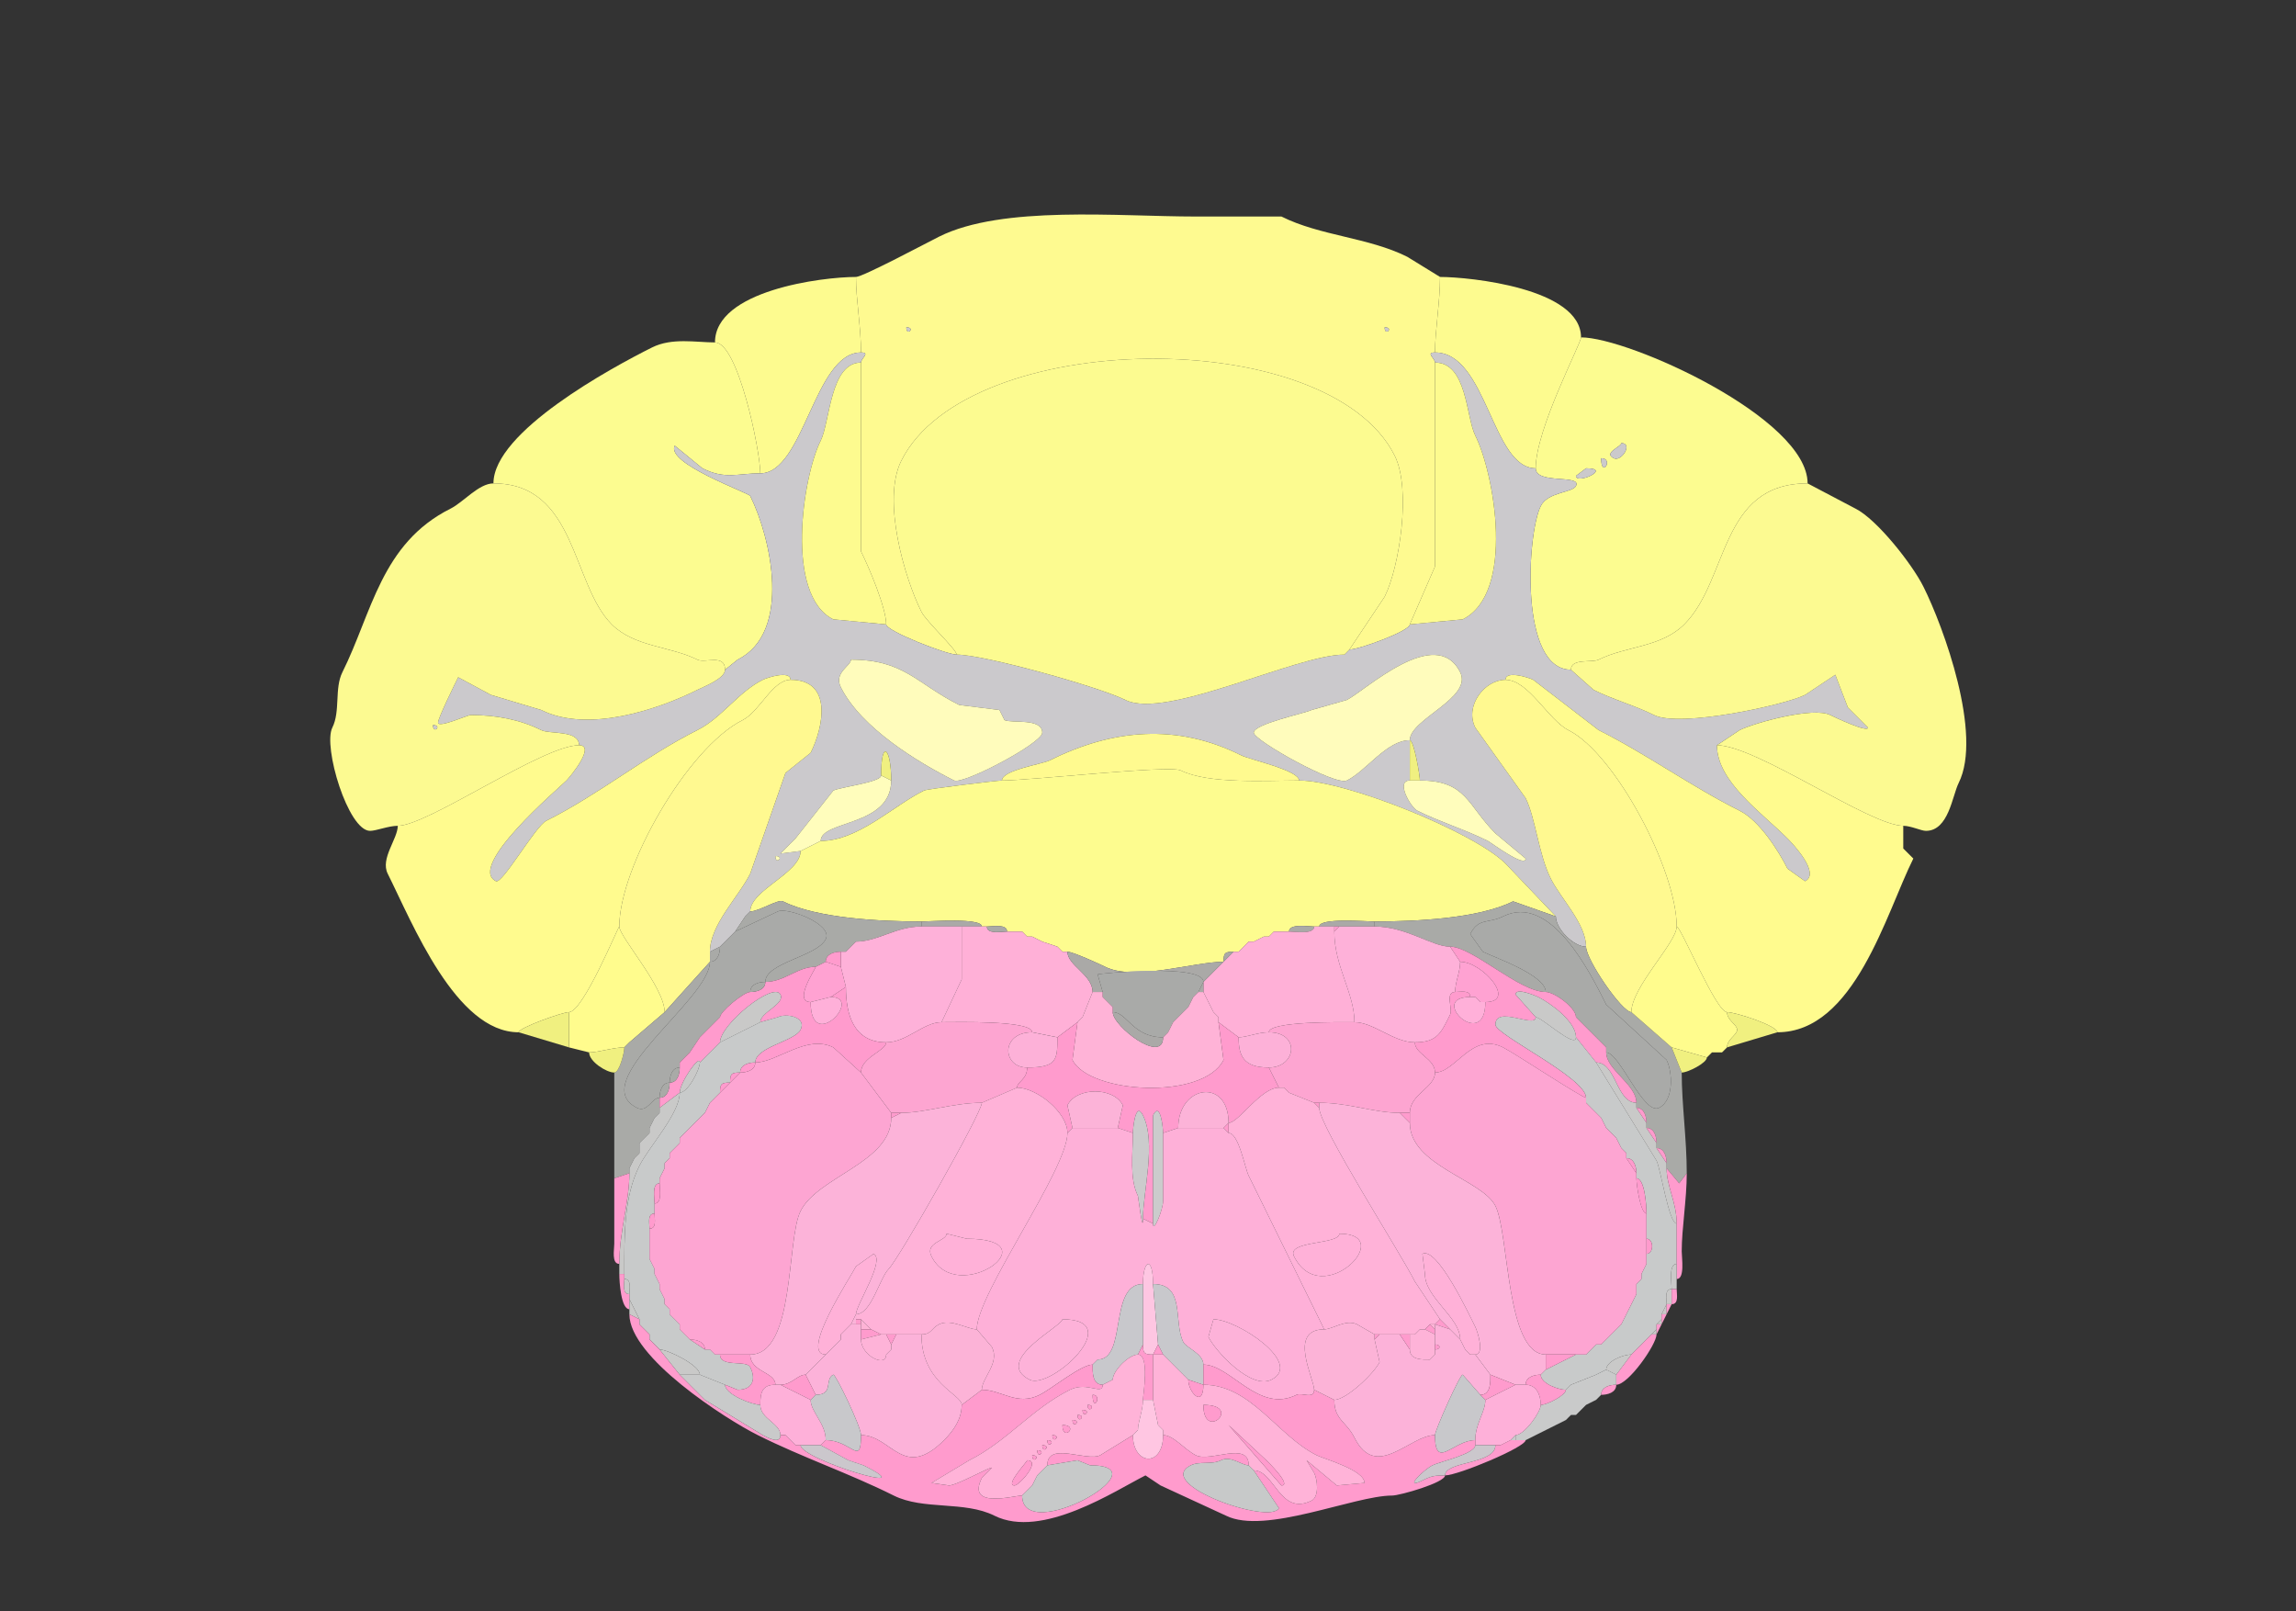 <svg xmlns="http://www.w3.org/2000/svg" viewBox="0 0 456 320"><rect x="0" y="0" width="456" height="320" fill="#333333" stroke="none"/><path fill="#FEFA90" id="DEC" fill-rule="evenodd" d="M275 65c0 1.93 1.93 0 0 0m-95 0c0 1.93 1.93 0 0 0m88 64 7-10.5c2.956-5.912 5.317-21.365 2-28-13.127-26.254-84.782-25.437-98 1-3.9 7.8.648 23.296 4 30 .957 1.913 7 7.51 7 8.5-1.98 0-14-4.68-14-6 0-3.292-3.44-11.38-5-14.5V72c0-.839 1.93-2 0-2 0-5.039-1-10.575-1-15 1.349 0 14.313-6.906 16.5-8 12.548-6.274 35.607-4 51-4h17c7.726 3.863 17.245 4.123 25 8l6.5 4c0 4.933-1 10.73-1 15-1.93 0 0 1.161 0 2v40.5l-5 11.5c0 1.323-10.113 5-12 5Z"/><path fill="#FDFB8F" id="SIM" d="M171 70c-9.276 0-11.331 24-20 24 0-4.466-4.427-26-9-26 0-10.33 21.278-13 28-13 0 4.425 1 9.961 1 15ZM285 70c10.309 0 11.279 23 20 23 0-7.813 9-24.74 9-26 0-9.757-22.117-12-28-12 0 4.933-1 10.73-1 15Z"/><path fill="#CBC9CC" id="arb" d="M180 65c0 1.93 1.93 0 0 0ZM275 65c0 1.93 1.93 0 0 0Z"/><path fill="#FCFC90" id="ANcr1" d="M98 96c16.496 0 15.514 20.014 23.5 28 4.487 4.487 11.662 4.331 17 7 1.538.769 5.5-1.226 5.5 2l2.5-2c10.863-5.431 6.597-24.306 2.5-32.5-.334-.668-16.79-6.42-15-10l5.5 4.5c4.578 2.289 6.958 1 11.5 1 0-4.466-4.427-26-9-26-3.775 0-8.53-.985-12.5 1C121.513 72.993 98 85.727 98 96Z"/><path fill="#FCFC90" id="ANcr1" fill-rule="evenodd" d="m315 93-2 1.5c0 1.806 7.296-1.5 2-1.5m3-2c0 4.136 2.609 0 0 0m4-3c0 .749-3.66 1.92-1.5 3 1.546.773 3.887-3 1.5-3m37 8c-17.535 0-15.612 19.112-24.5 28-4.581 4.581-11.58 4.29-17 7-1.319.659-5.5-.334-5.5 2-10.294 0-8.725-27.05-6-32.5 1.425-2.85 6.304-2.607 7-4 1.18-2.36-8-.23-8-3.5 0-7.813 9-24.74 9-26 9.512 0 45 16.036 45 29Z"/><path fill="#CBC9CC" id="arb" fill-rule="evenodd" d="M154 170c0 1.93 1.93 0 0 0m15-39c0 1.284-3.47 2.561-2 5.5 4.041 8.081 15.436 14.968 22.5 18.5 1.746.873 17.5-7.411 17.5-9.5 0-2.972-6.119-1.81-7.5-2.5l-1-2-8-1c-8.535-4.268-10.905-9-21.5-9m-26 57-2 1c0-5.354 5.692-10.885 8-15.5l7-20 5-4c2.572-5.143 4.425-14.5-4-14.5 0-1.9-4.565-.468-5.5 0-4.888 2.444-8.164 7.582-13 10-10.361 5.181-19.542 12.771-30 18-2.191 1.096-8.73 12.635-10 12-5.84-2.92 12.315-18.315 14-20 .76-.76 5.893-7 2.5-7 0-3.083-5.808-2.154-7.5-3-4.198-2.099-8.938-3-14-3-.669 0-6.5 2.669-6.5 1.5 0-.903 3.394-7.788 4-9l6.5 3.5 10 3c9.329 4.664 23.375-.187 31-4 1.212-.606 5.5-2.24 5.5-4l2.5-2c10.863-5.431 6.597-24.306 2.5-32.5-.334-.668-16.79-6.42-15-10l5.5 4.5c4.578 2.289 6.958 1 11.5 1 8.669 0 10.724-24 20-24 1.93 0 0 1.161 0 2-6.137 0-6.146 11.791-8 15.5-3.583 7.167-7.158 30.671 2.5 35.5l10.5 1c0 1.32 12.02 6 14 6 5.466 0 28.414 6.457 33.5 9 8.058 4.029 33.939-9 43.5-9l1-1c1.887 0 12-3.677 12-5l10.5-1c10.476-5.238 6.294-28.912 2.5-36.5-1.851-3.703-1.627-14.5-8-14.5 0-.839-1.93-2 0-2 10.309 0 11.279 23 20 23 0 3.27 9.18 1.14 8 3.5-.696 1.393-5.575 1.15-7 4-2.725 5.45-4.294 32.5 6 32.5l4.5 4c3.93 1.965 8.162 3.081 12 5 5.133 2.566 25.99-1.995 30-4l6-4 2.5 6.5 4 4c0 1.08-6.722-2.111-7.5-2.5-3.412-1.706-15.142 1.571-18 3l-4.5 3c0 7.217 8.846 13.346 14 18.5 1.078 1.078 6.608 6.946 3.5 8.5l-3.5-2.5c-1.69-3.379-5.509-9.504-9.5-11.5-9.606-4.803-18.453-11.227-28-16l-13-10c-.935-.468-5.5-1.9-5.5 0-4.144 0-8.166 5.168-6 9.5l10 14c1.969 3.938 2.552 11.105 5 16 1.953 3.906 7 8.99 7 13.5-2.473 0-6-3.527-6-6l-10-10.5c-6.206-6.206-31.672-16.5-41-16.5 0-2.031-9.733-4.117-11.5-5-12.787-6.393-25.569-5.216-38 1-1.568.784-9.5 1.924-9.5 4-.835 0-14.838 1.669-15.5 2-6.259 3.13-13.105 10-20.5 10 0-4.143 14-2.807 14-12 0-6.434-2-8.45-2-1 0 1.348-8.111 2.306-9.5 3l-7.5 9.5-3 3 4-.5c0 4.389-10 7.755-10 12l-1 1-2 3-1 1-1 1-1 1m137-33c-2.89 0 .147 5.323 1.5 6 4.452 2.226 9.466 3.733 14 6 .516.258 7.5 5.465 7.5 3.5l-6-5c-5.615-5.615-5.716-10.5-15-10.5 0-.981-1.184-8-2-8-4.58 0-8.588 6.044-12.5 8-2.275 1.137-18.5-8.001-18.5-9.5 0-1.734 10.181-3.841 11.5-4.5l7-2c3.571-1.785 17.701-15.099 22.5-5.5 2.552 5.104-10 9.291-10 13.5v8Z"/><path fill="#FCFB90" id="CUL4, 5" d="M190 130c5.466 0 28.414 6.457 33.5 9 8.058 4.029 33.939-9 43.5-9l1-1 7-10.5c2.956-5.912 5.317-21.365 2-28-13.127-26.254-84.782-25.437-98 1-3.9 7.8.648 23.296 4 30 .957 1.913 7 7.51 7 8.5Z"/><path fill="#FDFB8F" id="SIM" d="M171 72c-6.137 0-6.146 11.791-8 15.5-3.583 7.167-7.158 30.671 2.5 35.5l10.5 1c0-3.292-3.44-11.38-5-14.5V72ZM285 72c6.373 0 6.149 10.797 8 14.5 3.794 7.588 7.976 31.262-2.5 36.5l-10.5 1 5-11.5V72Z"/><path fill="#CBC9CC" id="arb" d="M322 88c0 .749-3.66 1.92-1.5 3 1.546.773 3.887-3 1.5-3ZM318 91c0 4.136 2.609 0 0 0ZM315 93l-2 1.5c0 1.806 7.296-1.5 2-1.5Z"/><path fill="#FCFA91" id="ANcr2" fill-rule="evenodd" d="M86 144c0 1.93 1.93 0 0 0m29 4c-7.195 0-30.05 16-36 16-1.842 0-4.283 1-5.5 1-4.362 0-9.394-16.711-7.5-20.5 1.632-3.264.393-7.786 2-11 5.874-11.748 7.665-25.582 21.5-32.5 2.54-1.27 5.59-5 8.5-5 16.496 0 15.514 20.014 23.5 28 4.487 4.487 11.662 4.331 17 7 1.538.769 5.5-1.226 5.5 2 0 1.76-4.288 3.394-5.5 4-7.625 3.813-21.671 8.664-31 4l-10-3-6.5-3.5c-.606 1.212-4 8.097-4 9 0 1.169 5.831-1.5 6.5-1.5 5.062 0 9.802.901 14 3 1.692.846 7.5-.083 7.5 3Z"/><path fill="#FCFA91" id="ANcr2" d="M341 148c7.75 0 30.409 16 37 16 1.549 0 3.551 1 4.5 1 4.512 0 5.235-6.97 6.5-9.5 4.808-9.617-2.982-30.965-7-39-2.256-4.513-9.254-13.377-13.5-15.5l-9.5-5c-17.535 0-15.612 19.112-24.5 28-4.581 4.581-11.58 4.29-17 7-1.319.659-5.5-.334-5.5 2l4.5 4c3.93 1.965 8.162 3.081 12 5 5.133 2.566 25.99-1.995 30-4l6-4 2.5 6.5 4 4c0 1.08-6.722-2.111-7.5-2.5-3.412-1.706-15.142 1.571-18 3l-4.5 3Z"/><path fill="#FEFA90" id="DEC" d="m268 129-1 1 1-1Z"/><path fill="#FFFCBC" id="FN" d="M169 131c0 1.284-3.47 2.561-2 5.5 4.041 8.081 15.436 14.968 22.5 18.5 1.746.873 17.5-7.411 17.5-9.5 0-2.972-6.119-1.81-7.5-2.5l-1-2-8-1c-8.535-4.268-10.905-9-21.5-9ZM280 147c0-4.209 12.552-8.396 10-13.5-4.799-9.599-18.929 3.715-22.5 5.5l-7 2c-1.319.659-11.5 2.766-11.5 4.5 0 1.499 16.225 10.637 18.5 9.5 3.912-1.956 7.92-8 12.5-8Z"/><path fill="#FFFB8E" id="PRM" d="M113 201c-1.32 0-10 3.135-10 4-12.473 0-21.088-21.676-26-31.5-1.5-3.002 2-6.912 2-9.5 5.95 0 28.805-16 36-16 3.393 0-1.74 6.24-2.5 7-1.685 1.685-19.84 17.08-14 20 1.27.635 7.809-10.904 10-12 10.458-5.229 19.639-12.819 30-18 4.836-2.418 8.112-7.556 13-10 .935-.468 5.5-1.9 5.5 0-3.555 0-6.154 6.327-9.5 8-10.965 5.483-24.5 29.24-24.5 41-.231 0-7.192 17-10 17ZM343 201c1.717 0 10 2.709 10 4 15.32 0 21.592-23.684 27-34.5l-2-2V164c-6.591 0-29.25-16-37-16 0 7.217 8.846 13.346 14 18.5 1.078 1.078 6.608 6.946 3.5 8.5l-3.5-2.5c-1.69-3.379-5.509-9.504-9.5-11.5-9.606-4.803-18.453-11.227-28-16l-13-10c-.935-.468-5.5-1.9-5.5 0 4.566 0 8.519 8.01 12.5 10 9.277 4.638 21.5 27.822 21.5 39 .838 0 7.813 17 10 17Z"/><path fill="#FFF990" id="COPY" d="m141 191-9 10c0-4.905-9-14.955-9-17 0-11.76 13.535-35.517 24.5-41 3.346-1.673 5.945-8 9.5-8 8.425 0 6.572 9.357 4 14.5l-5 4-7 20c-2.308 4.615-8 10.146-8 15.5v2ZM315 188c0 2.574 7.138 13 9 13 0-4.938 9-13.825 9-17 0-11.178-12.223-34.362-21.5-39-3.981-1.99-7.934-10-12.5-10-4.144 0-8.166 5.168-6 9.5l10 14c1.969 3.938 2.552 11.105 5 16 1.953 3.906 7 8.99 7 13.5Z"/><path fill="#CBC9CC" id="arb" d="M86 144c0 1.93 1.93 0 0 0Z"/><path fill="#FFFA8F" id="UVU" d="M199 155c5.68 0 33.288-3.106 35.5-2 5.51 2.755 17.169 2 23.5 2 0-2.031-9.733-4.117-11.5-5-12.787-6.393-25.569-5.216-38 1-1.568.784-9.5 1.924-9.5 4Z"/><path fill="#F0F080" id="CB" d="M280 155h2c0-.981-1.184-8-2-8v8ZM175 154l2 1c0-6.434-2-8.45-2-1Z"/><path fill="#FDFC8F" id="NOD" d="M245 189h1l1-1 1-1h1l2-1h1l1-1h3c0-1.643 3.765-1 5-1h1c0-1.773 9.259-1 11-1 8.007 0 20.605-.552 27.5-4l8.5 3-10-10.5c-6.206-6.206-31.672-16.5-41-16.5-6.331 0-17.99.755-23.5-2-2.212-1.106-29.82 2-35.5 2-.835 0-14.838 1.669-15.5 2-6.259 3.13-13.105 10-20.5 10l-2 1-2 1c0 4.389-10 7.755-10 12 1.735 0 5.516-2.492 6.5-2 6.827 3.413 19.594 4 27.5 4 1.824 0 12-.781 12 1h1c1.145 0 4-.579 4 1h3l1 1h1l2 1 3 1 1 1h1c1.019 0 6.278 2.389 7.5 3 5.812 2.906 17.608-1 23.5-1 0-1.747.253-2 2-2Z"/><path fill="#FFFDBC" id="IP" d="m161 168-2 1-4 .5 3-3 7.5-9.5c1.389-.694 9.5-1.652 9.5-3l2 1c0 9.193-14 7.857-14 12l-2 1ZM280 155h2c9.284 0 9.385 4.885 15 10.5l6 5c0 1.965-6.984-3.242-7.5-3.5-4.534-2.267-9.548-3.774-14-6-1.353-.677-4.39-6-1.5-6Z"/><path fill="#CBC9CC" id="arb" d="m163 167-2 1 2-1ZM161 168l-2 1 2-1Z"/><path fill="#FFFDBC" id="IP" d="M154 170c0 1.93 1.93 0 0 0Z"/><path fill="#A9AAA7" id="V4r" d="M162 192c-3.686 0-6.177 3-10 3 0-3.844 10.251-5.001 12-8.5 1.488-2.976-7.7-6.4-9.5-5.5l-8.5 4 2-3 1-1c1.735 0 5.516-2.492 6.5-2 6.827 3.413 19.594 4 27.5 4v1c-5.102 0-8.712 3-13 3l-1 1-1 1h-1c-1.238 0-3 .423-3 2l-2 1ZM331 232l2.5 3 1.5-2c0-6.836-1-13.704-1-20l-2-5-8-7c-1.862 0-9-10.426-9-13-2.473 0-6-3.527-6-6l-8.5-3c-6.895 3.448-19.493 4-27.5 4v1c6.322 0 11.415 4 15 4 4.461 0 13.73 9 19 9 0-3.36-10.264-6.882-12.5-8l-2.5-3.5c1.644-3.289 3.611-2.055 6.5-3.5 9.463-4.731 17.358 11.215 20.5 17.5l12 11c1.157 2.315 1.521 7.99-1.5 9.5-3.104 1.552-7.821-11-10.5-11 0 3.448 6 6.349 6 10v1c1.577 0 2 1.762 2 3v1c1.577 0 2 1.762 2 3v1c1.577 0 2 1.762 2 3v1Z"/><path fill="#FDFC8F" id="NOD" d="m149 181-1 1 1-1Z"/><path fill="#A9AAA8" id="chpl" d="M133 215c-1.577 0-2 1.762-2 3-1.602 0-2.384 3.058-4.5 2-10.277-5.138 14.5-21.544 14.5-29 1.577 0 2-1.762 2-3l1-1 1-1 1-1 8.5-4c1.8-.9 10.988 2.524 9.5 5.5-1.749 3.499-12 4.656-12 8.5-1.238 0-3 .423-3 2-1.252 0-6 3.892-6 5l-1 1-1 1-1 1-1 1-2 3-1 1-1 1v1c-1.577 0-2 1.762-2 3ZM319 208v1c2.679 0 7.396 12.552 10.5 11 3.021-1.51 2.657-7.185 1.5-9.5l-12-11c-3.142-6.285-11.037-22.231-20.5-17.5-2.889 1.445-4.856.211-6.5 3.5l2.5 3.5c2.236 1.118 12.5 4.64 12.5 8 1.668 0 6 3.099 6 5l1 1 1 1 1 1 1 1 2 2Z"/><path fill="#AAA9A7" id="V4" d="M191 184h4c0-1.781-10.176-1-12-1v1h8ZM266 184h7v-1c-1.741 0-11-.773-11 1h4Z"/><path fill="#FFFC8D" id="PFL" d="M124 208c-2.18 0-5.188 1-7 1l-4-1v-7c2.808 0 9.769-17 10-17 0 2.045 9 12.095 9 17l-7 6-1 1Z"/><path fill="#FEB1D9" id="SPIV" d="M187 203c-3.614 0-6.899 4-11 4-6.442 0-8-5.48-8-11l-1-4v-3h1l1-1 1-1c4.288 0 7.898-3 13-3h8v10.5l-4 8.5Z"/><path fill="#FFB0D7" id="MV" d="m205 205 5 1 4-3 1-1 2-5c0-3.435-5-5.249-5-8h-1l-1-1-3-1-2-1h-1l-1-1h-3c-1.145 0-4 .579-4-1h-5v10.5l-4 8.5c3.113 0 18-.395 18 2Z"/><path fill="#AAA9A7" id="V4" d="M196 184c1.145 0 4-.579 4 1-1.145 0-4 .579-4-1ZM261 184c-1.235 0-5-.643-5 1 1.235 0 5 .643 5-1Z"/><path fill="#FFB0D7" id="MV" d="M252 205c-2.124 0-4.436 1-6 1l-4-3v-1l-1-1-2-4v-2l4-4 2-2h1l1-1 1-1h1l2-1h1l1-1h3c1.235 0 5 .643 5-1h4v1c0 6.952 4 12.202 4 18-2.938 0-17-.209-17 2Z"/><path fill="#FF9BCD" id="MY" d="m266 184-1 1v-1h1Z"/><path fill="#FEB1D9" id="SPIV" d="M269 203c3.826 0 7.744 4 12 4 4.52 0 5.234-1.969 7-5.5.574-1.147-1.064-4.5 1-4.5 0-2.011 1-3.989 1-6l-2-3c-3.585 0-8.678-4-15-4h-7l-1 1c0 6.952 4 12.202 4 18Z"/><path fill="#FFFC8D" id="PFL" d="M340 209h2l1-1c0-1.639 2-2.455 2-3.5s-2-1.861-2-3.5c-2.187 0-9.162-17-10-17 0 3.175-9 12.062-9 17l8 7 7 2 1-1Z"/><path fill="#A9AAA7" id="V4r" d="m146 185-1 1 1-1Z"/><path fill="#AAA9A7" id="V4" d="m203 185 1 1-1-1ZM253 185l-1 1 1-1Z"/><path fill="#A9AAA7" id="V4r" d="m145 186-1 1 1-1Z"/><path fill="#AAA9A7" id="V4" d="m205 186 2 1-2-1ZM251 186l-2 1 2-1Z"/><path fill="#A9AAA7" id="V4r" d="m144 187-1 1 1-1Z"/><path fill="#FF9BCD" id="MY" d="m170 187-1 1 1-1Z"/><path fill="#AAA9A7" id="V4" d="m248 187-1 1 1-1Z"/><path fill="#A9AAA7" id="V4r" d="M141 189v2c1.577 0 2-1.762 2-3l-2 1Z"/><path fill="#FF9BCD" id="MY" d="m169 188-1 1 1-1Z"/><path fill="#AAA9A7" id="V4" d="m210 188 1 1-1-1ZM247 188l-1 1 1-1Z"/><path fill="#FF9BCD" id="MY" d="M285 213c4.101 0 7.281-8.109 13.5-5 2.324 1.162 15.655 10 16.5 10 0-3.948-18-12.516-18-14.5 0-3.941 8 .819 8-1.5l-4-4.5c0-1.513 4.234.367 4.5.5 2.445 1.222 7.5 4.876 7.5 8l4 5c4.018 0 3.982 8 8 8 0-3.651-6-6.552-6-10v-1l-2-2-1-1-1-1-1-1-1-1c0-1.901-4.332-5-6-5-5.27 0-14.539-9-19-9l2 3c4.425 0 11.359 8 5 8 0 10.007-11.601-1-3-1 0-1.473-1.952-1-3-1-2.064 0-.426 3.353-1 4.5-1.766 3.531-2.48 5.5-7 5.5 0 2.33 4 3.227 4 6ZM164 191l3 1v-3c-1.238 0-3 .423-3 2Z"/><path fill="#AAA9A7" id="V4" d="M217 197h2l-1-3.5c.071-.142 21-2.219 21 1.5l4-4c-5.892 0-17.688 3.906-23.5 1-1.222-.611-6.481-3-7.5-3 0 2.751 5 4.565 5 8ZM245 189c-1.747 0-2 .253-2 2l2-2Z"/><path fill="#A9AAA7" id="V4r" d="m125 233-3 1v-21c1.014 0 2-3.959 2-5l1-1 7-6 9-10c0 7.456-24.777 23.862-14.5 29 2.116 1.058 2.898-2 4.5-2v3l-1 1-1 2v1l-1 1-1 1v2l-1 1-1 2v1Z"/><path fill="#FF9BCD" id="MY" d="m164 191-2 1 2-1Z"/><path fill="#FFA2D2" id="ECU" d="m165 198-4 1c-3.544 0 1-6.627 1-7l2-1 3 1 1 4-3 2ZM294 199h1c6.359 0-.575-8-5-8 0 2.011-1 3.989-1 6 1.048 0 3-.473 3 1h1l1 1Z"/><path fill="#FF9BCD" id="MY" d="M131 218v2l4-3c0-2.005 4-7.743 4-6l4-4c0-3.573 10.677-12.147 12-9.5.956 1.911-4 3.533-4 5.5l3.5-1c1.619-.81 5.777-.053 4.5 2.5-1.138 2.276-9 3.44-9 6.5 4.356 0 10.179-5.66 15.5-3l5.5 5c0-3.079 5-4.308 5-6-6.442 0-8-5.48-8-11l-3 2c6.595 0-4 11.359-4 1-3.544 0 1-6.627 1-7-3.686 0-6.177 3-10 3 0 1.577-1.762 2-3 2-1.252 0-6 3.892-6 5l-1 1-1 1-1 1-1 1-2 3-1 1-1 1v1c0 1.238-.423 3-2 3 0 1.238-.423 3-2 3Z"/><path fill="#A9AAA8" id="chpl" d="m232 205-1 1c-6.052 0-7.143-5-10-5v-1l-2-2v-1l-1-3.5c.071-.142 21-2.219 21 1.5l-1 2-1 1-1 2-1 1-1 1-1 1-1 2Z"/><path fill="#A9AAA7" id="V4r" d="M152 195c-1.238 0-3 .423-3 2 1.238 0 3-.423 3-2Z"/><path fill="#AAA9A7" id="V4" d="M238 197h1v-2l-1 2Z"/><path fill="#C9C9C8" id="icp" d="m151 203-8 4c0-3.573 10.677-12.147 12-9.5.956 1.911-4 3.533-4 5.5Z"/><path fill="#FFB3D7" id="PRP" d="m232 205-1 1c0 5.437-10-2.167-10-5v-1l-2-2v-1h-2l-2 5-1 1-1 7.5c3.351 6.703 25.978 8.045 30 0l-1-7.5v-1l-1-1-2-4h-1l-1 1-1 2-1 1-1 1-1 1-1 2Z"/><path fill="#AAA9A7" id="V4" d="m238 197-1 1 1-1Z"/><path fill="#C9C9C8" id="icp" d="M305 202c1.177 0 8 6.389 8 4 0-3.124-5.055-6.778-7.5-8-.266-.133-4.5-2.013-4.5-.5l4 4.5Z"/><path fill="#FFB0D9" id="x" d="M165 198c6.595 0-4 11.359-4 1l4-1Z"/><path fill="#AAA9A7" id="V4" d="m219 198 2 2-2-2Z"/><path fill="#FFB0D9" id="x" d="M294 199h1c0 10.007-11.601-1-3-1h1l1 1Z"/><path fill="#FF9BCD" id="MY" d="m293 198 1 1-1-1Z"/><path fill="#AAA9A7" id="V4" d="m236 200-1 1 1-1Z"/><path fill="#F0F080" id="CB" d="m103 205 10 3v-7c-1.32 0-10 3.135-10 4Z"/><path fill="#AAA9A7" id="V4" d="M221 201c2.857 0 3.948 5 10 5 0 5.437-10-2.167-10-5ZM235 201l-1 1 1-1Z"/><path fill="#FF9BCD" id="MY" d="m241 201 1 1-1-1Z"/><path fill="#F0F080" id="CB" d="m353 205-10 3c0-1.639 2-2.455 2-3.5s-2-1.861-2-3.5c1.717 0 10 2.709 10 4Z"/><path fill="#A9AAA7" id="V4r" d="m143 202-1 1 1-1Z"/><path fill="#C8CACA" id="sptV" d="m139 273 5 2 2.5 1c3.092 0 3.656-2.188 2.5-4.5-.746-1.491-6 .149-6-2.5h-1l-1-1h-1l-3-2-1-1-1-1v-1l-2-2v-1l-1-1v-1l-1-2v-1l-1-2v-1l-1-2v-6c0-1.048-.473-3 1-3v-2c0-1.145-.579-4 1-4v-1l1-2v-1l1-1v-1l1-1 1-1v-1l1-1 1-1 1-1 1-1 1-1 1-2 1-1 1-1c0-1.747.253-2 2-2 0-1.747.253-2 2-2 0-1.577 1.762-2 3-2 0-3.06 7.862-4.224 9-6.5 1.277-2.553-2.881-3.31-4.5-2.5l-3.5 1-8 4-4 4c0 1.417-2.383 6-4 6 0 4.136-6.117 10.735-8 14.5-3.149 6.298-3 13.857-3 21.5v1c1.473 0 1 1.952 1 3v1l2 4v1l2 2v1l1 1 1 1c1.6 0 8 3.116 8 5Z"/><path fill="#FF9BCD" id="MY" d="m215 202-1 1 1-1Z"/><path fill="#AAA9A7" id="V4" d="m234 202-1 1 1-1Z"/><path fill="#C8CACA" id="sptV" d="m312 275-1 1c-1.408 0-5-1.197-5-3l1-1 6-3h2l1-1 1-1h1l1-1 1-1 1-1 1-1 1-2 1-2 1-2v-2l1-1v-1l1-2v-2c1.486 0 1.486-3 0-3v-5c0-1.593-.337-7-2-7v-1c0-1.238-.423-3-2-3v-1l-1-1-1-2-2-2-1-2-3-3v-1c0-3.948-18-12.516-18-14.5 0-3.941 8 .819 8-1.5 1.177 0 8 6.389 8 4l4 5 12 19.5c.826 1.652 2.448 12.5 4 12.5v8c-1.643 0-1 3.765-1 5-1.473 0-1 1.952-1 3l-1 2v1l-1 1v1l-1 1-1 1-1 1-1 1-1 1c-1.717 0-5 1.379-5 3l-2 1-5 2Z"/><path fill="#A9AAA7" id="V4r" d="m313 202 1 1-1-1ZM142 203l-1 1 1-1Z"/><path fill="#FDA5D1" id="NTS" d="M177 221h2c4.783 0 10.26-2 16-2l7-3c0-1.24 2-1.576 2-4-4.988 0-5.315-7 1-7 0-2.395-14.887-2-18-2-3.614 0-6.899 4-11 4 0 1.692-5 2.921-5 6l6 8Z"/><path fill="#FF9BCD" id="MY" d="m227 242 2 1v-21.5c1.504-3.008 2 2.788 2 3.5l3-1c0-8.559 10-10.001 10-1 1.993 0 6.391-7 10-7l-2-4c-5.113 0-6-2.41-6-6l-4-3 1 7.5c-4.022 8.045-26.649 6.703-30 0l1-7.5-4 3c0 4.379.002 6-6 6 0 2.424-2 2.76-2 4 3.832 0 10 4.871 10 9l1-1-1-4.5c1.83-3.66 9.17-3.66 11 0l-1 4.5 3 1c0-.712.496-6.508 2-3.5 2.702 5.404 0 15.152 0 20.5Z"/><path fill="#AAA9A7" id="V4" d="m233 203-1 2 1-2Z"/><path fill="#FDA5D1" id="NTS" d="M278 221h2c0-3.71 5-4.986 5-8 0-2.773-4-3.67-4-6-4.256 0-8.174-4-12-4-2.938 0-17-.209-17 2 6.292 0 5.494 7 0 7l2 4h1l1 1 5 2h1c5.914 0 10.861 2 16 2Z"/><path fill="#A9AAA7" id="V4r" d="m141 204-1 1 1-1ZM315 204l1 1-1-1ZM140 205l-1 1 1-1Z"/><path fill="#FDB1D8" id="DMX" d="M210 206c0 4.379.002 6-6 6-4.988 0-5.315-7 1-7l5 1Z"/><path fill="#AAA9A7" id="V4" d="m232 205-1 1 1-1Z"/><path fill="#FDB1D8" id="DMX" d="M246 206c0 3.59.887 6 6 6 5.494 0 6.292-7 0-7-2.124 0-4.436 1-6 1Z"/><path fill="#A9AAA7" id="V4r" d="m317 206 2 2-2-2Z"/><path fill="#F0F080" id="CB" d="m125 207-1 1 1-1ZM117 209c0 1.811 3.438 4 5 4 1.014 0 2-3.959 2-5-2.18 0-5.188 1-7 1Z"/><path fill="#FDA5D2" id="SPVI" d="M143 269h6c8.955 0 7.163-22.825 10-28.5 3.425-6.85 18-9.659 18-18.5v-1l-6-8-5.5-5c-5.321-2.66-11.144 3-15.5 3 0 1.577-1.762 2-3 2l-2 2-2 2-1 1-1 1-1 2-1 1-1 1-1 1-1 1-1 1v1l-1 1-1 1v1l-1 1v1l-1 2v1c0 1.145.579 4-1 4v2c0 1.048.473 3-1 3v6l1 2v1l1 2v1l1 2v1l1 1v1l2 2v1l1 1 1 1c1.238 0 3 .423 3 2h1l1 1h1ZM313 269h2l1-1 1-1h1l1-1 1-1 1-1 1-1 1-2 1-2 1-2v-2l1-1v-1l1-2v-10c-1.175 0-2-5.704-2-7v-1l-2-3v-1l-1-1-1-2-2-2-1-2-3-3v-1c-.845 0-14.176-8.838-16.5-10-6.219-3.109-9.399 5-13.5 5 0 3.014-5 4.29-5 8v2c0 8.487 14.365 11.231 17 16.5 2.763 5.526 2.047 29.5 10 29.5h6Z"/><path fill="#F0F080" id="CB" d="M339 210c0 1.077-3.762 3-5 3l-2-5 7 2ZM343 208l-1 1 1-1Z"/><path fill="#A9AAA7" id="V4r" d="m137 209-1 1 1-1Z"/><path fill="#F0F080" id="CB" d="m340 209-1 1 1-1Z"/><path fill="#A9AAA7" id="V4r" d="m136 210-1 1 1-1Z"/><path fill="#C9C9C8" id="icp" d="M139 211c0 1.417-2.383 6-4 6 0-2.005 4-7.743 4-6Z"/><path fill="#FF9BCD" id="MY" d="M150 211c-1.238 0-3 .423-3 2 1.238 0 3-.423 3-2Z"/><path fill="#C9C9C8" id="icp" d="M331 232c0 3.62 2 6.768 2 11-1.552 0-3.174-10.848-4-12.5L317 211c4.018 0 3.982 8 8 8v1l2 3v1l2 3v1l2 3v1Z"/><path fill="#A9AAA7" id="V4r" d="M135 212c-1.577 0-2 1.762-2 3 1.577 0 2-1.762 2-3Z"/><path fill="#FF9BCD" id="MY" d="M147 213c-1.747 0-2 .253-2 2l2-2Z"/><path fill="#A9AAA7" id="V4r" d="M133 215c-1.577 0-2 1.762-2 3 1.577 0 2-1.762 2-3Z"/><path fill="#FF9BCD" id="MY" d="M145 215c-1.747 0-2 .253-2 2l2-2Z"/><path fill="#FFB2D8" id="IRN" fill-rule="evenodd" d="M188 245c0 1.465-4.394 1.711-3 4.5 5.077 10.154 24.217-3.5 7-3.5l-4-1m-10 20h5c2.029 0 1.881-1.191 3.5-2 2.364-1.182 5.696 1 7.5 1 0-7.095 18-31.709 18-39 0-4.129-6.168-9-10-9l-7 3c0 2.02-16.477 30.977-18.5 33-1.803 1.803-3.451 9-6.5 9v1h1l2 2 2 1h3ZM266 245c0 2.215-10.592 1.316-9 4.5 5.471 10.941 20.693-4.5 9-4.5m14 20h1l1-1h1l1-1h1l1-1-5-7.5c-2.799-5.598-19-30.856-19-34.5l-1-1-5-2-1-1h-1c-3.609 0-8.007 7-10 7v2c2.029 0 3.233 6.967 4 8.5l15 30.5c1.606 0 4.339-2.081 6.5-1l3.5 2h7Z"/><path fill="#FF9BCD" id="MY" d="m255 216 1 1-1-1Z"/><path fill="#C9C9C8" id="icp" d="M123 253h1c0-7.643-.149-15.202 3-21.5 1.883-3.765 8-10.364 8-14.5l-4 3v1l-1 1-1 2v1l-1 1-1 1v2l-1 1-1 2v1c0 5.624-2 11.494-2 18v2Z"/><path fill="#FF9BCD" id="MY" d="m143 217-1 1 1-1Z"/><path fill="#FCB3D8" id="PGRNd" d="M213 224h9l1-4.5c-1.83-3.66-9.17-3.66-11 0l1 4.5ZM234 224h9l1-1c0-9.001-10-7.559-10 1Z"/><path fill="#FF9BCD" id="MY" d="m142 218-1 1 1-1ZM141 219l-1 2 1-2Z"/><path fill="#FCB3D9" id="PARN" d="M154 275h1c2.25 0 3.376-2 5-2l4-4c-5.28 0 5.006-15.511 6-17.5l3.5-2.5c2.424 1.212-3.5 10.154-3.5 12 3.049 0 4.697-7.197 6.5-9 2.023-2.023 18.5-30.98 18.5-33-5.74 0-11.217 2-16 2l-2 1c0 8.841-14.575 11.65-18 18.5-2.837 5.675-1.045 28.5-10 28.5 0 3.506 5 3.428 5 6Z"/><path fill="#FF9BCD" id="MY" d="M262 219v1l-1-1h1Z"/><path fill="#FCB3D9" id="PARN" d="M301 275h2c0-1.577 1.762-2 3-2l1-1v-3c-7.953 0-7.237-23.974-10-29.5-2.635-5.269-17-8.013-17-16.5l-2-2c-5.139 0-10.086-2-16-2v1c0 3.644 16.201 28.902 19 34.5l5 7.5 2 2 2 2c0-4.408-7-8.236-7-13l-.5-4c2.954-1.477 9.334 12.168 10.5 14.5.468.935 1.9 5.5 0 5.5l3 4 5 2Z"/><path fill="#FF9BCD" id="MY" d="m315 219 3 3-3-3ZM325 220c1.577 0 2 1.762 2 3l-2-3ZM131 221l-1 1 1-1ZM179 221l-2 1v-1h2Z"/><path fill="#CBCBCC" id="mlf" d="M225 225c0 4.107-.722 9.055 1 12.5.052.103 1 7.863 1 4.5 0-5.348 2.702-15.096 0-20.5-1.504-3.008-2 2.788-2 3.5ZM231 225v13.5c0 1.76-2 6.552-2 4.5v-21.5c1.504-3.008 2 2.788 2 3.5Z"/><path fill="#FF9BCD" id="MY" d="M280 221v2l-2-2h2ZM130 222l-1 2 1-2ZM139 222l-1 1 1-1ZM138 223l-1 1 1-1ZM243 224l1 1v-2l-1 1Z"/><path fill="#FEB0D8" id="GRN" fill-rule="evenodd" d="m241 262-1 3.5c1.451 2.902 8.467 10.516 12.5 8.5 6.472-3.236-6.796-12-11.5-12m-30 0c0 1.366-13.941 8.28-6.5 12 4.145 2.073 19.464-12 6.5-12m28 9c5.432 0 10.932 9.784 18.5 6 1.046-.523 3.5.951 3.5-1 0-2.207-5.304-12 2-12l-15-30.5c-.767-1.533-1.971-8.5-4-8.5l-1-1h-9l-3 1v13.5c0 1.76-2 6.552-2 4.5l-2-1c0 3.363-.948-4.397-1-4.5-1.722-3.445-1-8.393-1-12.5l-3-1h-9l-1 1c0 7.291-18 31.905-18 39l3 3.5c1.619 3.237-2 6.105-2 8.5 3.93 0 6.949 3.275 11.5 1 2.261-1.131 8.238-6 10.5-6l1-1c5.924 0 2.144-15 9-15 0-4.907 2-5.671 2 0 6.492 0 3.999 7.498 6 11.5.595 1.19 4 2.317 4 4.5Z"/><path fill="#FF9BCD" id="MY" d="m319 224 2 2-2-2ZM327 224c1.577 0 2 1.762 2 3l-2-3ZM129 225l-1 1 1-1ZM136 225l-1 1 1-1ZM128 226l-1 1 1-1ZM135 227l-1 1 1-1ZM134 228l-1 1 1-1ZM322 228l1 1-1-1ZM329 228c1.577 0 2 1.762 2 3l-2-3ZM127 229l-1 1 1-1ZM126 230l-1 2 1-2ZM133 230l-1 1 1-1ZM323 230c1.577 0 2 1.762 2 3l-2-3ZM132 232l-1 2 1-2ZM333 251v3c1.665 0 1-4.222 1-5.5 0-4.497 1-10.358 1-15.5l-1.5 2-2.5-3c0 3.62 2 6.768 2 11v8ZM122 234v13c0 1.145-.579 4 1 4 0-6.506 2-12.376 2-18l-3 1ZM325 234c1.663 0 2 5.407 2 7-1.175 0-2-5.704-2-7ZM131 235c-1.579 0-1 2.855-1 4 1.579 0 1-2.855 1-4ZM130 241c-1.473 0-1 1.952-1 3 1.473 0 1-1.952 1-3Z"/><path fill="#FFB1D8" id="LIN" d="M188 245c0 1.465-4.394 1.711-3 4.5 5.077 10.154 24.217-3.5 7-3.5l-4-1ZM266 245c0 2.215-10.592 1.316-9 4.5 5.471 10.941 20.693-4.5 9-4.5Z"/><path fill="#FF9BCD" id="MY" d="M327 246c1.486 0 1.486 3 0 3v-3Z"/><path fill="#FFB1D8" id="LIN" d="m165 268-1 1c-5.28 0 5.006-15.511 6-17.5l3.5-2.5c2.424 1.212-3.5 10.154-3.5 12l-1 2-1 1-1 1v1l-1 1-1 1ZM292 269h1c1.9 0 .468-4.565 0-5.5-1.166-2.332-7.546-15.977-10.5-14.5l.5 4c0 4.764 7 8.592 7 13l1 2 1 1Z"/><path fill="#FF9BCD" id="MY" d="m129 250 1 2-1-2Z"/><path fill="#FEC6E2" id="RO" d="m230 267-1 2c-1.747 0-2-.253-2-2v-12c0-4.907 2-5.671 2 0l1 12Z"/><path fill="#FF9BCD" id="MY" d="m327 251-1 2 1-2Z"/><path fill="#C9C9C8" id="icp" d="M332 256h1v-5c-1.643 0-1 3.765-1 5Z"/><path fill="#FF9BCD" id="MY" d="M125 258v2c-1.663 0-2-5.407-2-7h1v1c0 1.048-.473 3 1 3v1ZM130 253l1 2-1-2Z"/><path fill="#C9C9C8" id="icp" d="M124 254c1.473 0 1 1.952 1 3-1.473 0-1-1.952-1-3Z"/><path fill="#FF9BCD" id="MY" d="m326 254-1 1 1-1Z"/><path fill="#C8C8CC" id="tspc" d="m221 274-2 1c-2.109 0-2-2.535-2-4l1-1c5.924 0 2.144-15 9-15v12l-1 2c-1.758 0-5 3.168-5 5ZM236 274l3 1v-4c0-2.183-3.405-3.31-4-4.5-2.001-4.002.492-11.5-6-11.5l1 12 1 2 5 5Z"/><path fill="#FF9BCD" id="MY" d="m131 256 1 2-1-2Z"/><path fill="#C9C9C8" id="icp" d="M331 259h1v-3c-1.473 0-1 1.952-1 3Z"/><path fill="#FF9BCD" id="MY" d="M333 256c0 1.048.473 3-1 3v-3h1ZM325 257l-1 2 1-2Z"/><path fill="#C9C9C8" id="icp" d="m125 261 2 1-2-4v3Z"/><path fill="#FF9BCD" id="MY" d="m132 259 1 1-1-1ZM324 259l-1 2 1-2Z"/><path fill="#C9C9C8" id="icp" d="M330 261h1v-2l-1 2Z"/><path fill="#FF9BCD" id="MY" d="m332 259-1 2v-2h1ZM248 291c-1.423 0-3.544-1.978-5.5-1-1.839.92-4.266.133-6 1-7.481 3.741 15.794 11.912 17.5 8.5l-5-7.5c4.14 0 5.184 9.158 11.5 6 1.523-.762 1.168-4.164.5-5.5l-1.5-2.5 6 5 5.5-.5c0-2.581-8.037-4.768-9.5-5.5-7.863-3.932-13.047-14-22.5-14v-4c5.432 0 10.932 9.784 18.5 6 1.046-.523 3.5.951 3.5-1l4 2c0 3.985 2.396 4.292 4 7.5 4.335 8.67 10.962-.5 16-.5 0 7.137 3.618 1 8 1v1c0 1.728-7.11 3.305-8.5 4-1.749.875-5.919 4.959-2 3 1.718-.859 2.387-1 4.5-1 0 1.432-8.963 4-10.5 4-7.534 0-25.29 7.855-33 4l-13-6-3-2c-5.892 2.946-20.539 12.73-30 8-5.976-2.988-14.106-1.053-20-4-8.797-4.399-18.099-7.55-27-12-6.367-3.184-25.5-15.451-25.5-24l2 1v1l2 2v1l1 1 1 1 4 5 4 4 1 1 11.5 7c.778.389 3.5 1.961 3.5 0h1l2 2h1c0 2.846 25.245 10.372 12.5 4l-3-1-5.5-3 1-1c5.155 0 7 5.404 7-1 6.079 0 8.366 9.134 16.5 1 1.917-1.917 3.5-4.21 3.5-7l4-3c3.93 0 6.949 3.275 11.5 1 2.261-1.131 8.238-6 10.5-6 0 1.465-.109 4 2 4 0 2.203-3.037-.732-6.5 1-7.66 3.83-12.483 10.242-20 14l-7.5 4.5 3.5.5c1.502 0 8.5-3.936 8.5-3.5l-2 2c-3.131 6.263 6.33 3.5 8 3.5 0 10.06 28.558-6 13.5-6l-2.5-1-6 1c0-4.832 7.819-.66 10.5-2l6.5-4c0 6.003 6 6.476 6 0 2.068 0 4.255 2.877 6.5 4 2.877 1.439 10.5-2.906 10.5 2ZM133 261l2 2-2-2Z"/><path fill="#FCB3D9" id="PARN" d="M169 263h1v-2l-1 2Z"/><path fill="#FF9BCD" id="MY" d="m323 261-1 2 1-2ZM330 262v1l1-2h-1v1ZM170 263h1v-1h-1v1Z"/><path fill="#FEB3D6" id="AMBd" d="M171 264h2l-2-2v2Z"/><path fill="#FDB2D9" id="MARN" d="M211 262c0 1.366-13.941 8.28-6.5 12 4.145 2.073 19.464-12 6.5-12ZM241 262l-1 3.5c1.451 2.902 8.467 10.516 12.5 8.5 6.472-3.236-6.796-12-11.5-12Z"/><path fill="#FF9BCD" id="MY" d="m285 263 3 1-2-2-1 1Z"/><path fill="#C9C9C8" id="icp" d="M329 263h1v-1l-1 1ZM127 263l2 2-2-2Z"/><path fill="#FCB3D9" id="PARN" d="m169 263-1 1 1-1Z"/><path fill="#FCB2D9" id="PGRNl" d="M191 279c0 2.79-1.583 5.083-3.5 7-8.134 8.134-10.421-1-16.5-1 0-1.712-5.077-12.211-5.5-12-1.825.912.167 4-3.5 4l-2-4 4-4 1-1 1-1 1-1v-1l1-1 1-1h2v3c0 3.22 5 5.688 5 3l1-1v-1l1-2h5c0 9.727 8 11.853 8 14Z"/><path fill="#FCB3D7" id="LRNm" d="m195 276-4 3c0-2.147-8-4.273-8-14 2.029 0 1.881-1.191 3.5-2 2.364-1.182 5.696 1 7.5 1l3 3.5c1.619 3.237-2 6.105-2 8.5ZM261 276l4 2c2.378 0 7.852-5.205 9-7.5l-1-4.5v-1l-3.5-2c-2.161-1.081-4.894 1-6.5 1-7.304 0-2 9.793-2 12Z"/><path fill="#FF9BCD" id="MY" d="M285 264v1l-2-1 1-1 1 1Z"/><path fill="#FEB3D6" id="AMBd" d="M285 263v1l-1-1h1Z"/><path fill="#FCB2D9" id="PGRNl" d="M265 278c0 3.985 2.396 4.292 4 7.5 4.335 8.67 10.962-.5 16-.5 0-.972 4.926-12 5.5-12l3.5 4c2.109 0 2-2.535 2-4l-3-4h-1l-1-1-1-2-2-2-3-1v4c1.186 0 1.186 1 0 1v1l-1 1c-1.465 0-4 .109-4-2l-2-3h-4l-1 1 1 4.5c-1.148 2.295-6.622 7.5-9 7.5Z"/><path fill="#FF9BCD" id="MY" d="m322 263-1 1 1-1ZM329 264v1l1-2h-1v1ZM135 264l1 1-1-1Z"/><path fill="#FCB3D9" id="PARN" d="m168 264-1 1 1-1Z"/><path fill="#FF9BCD" id="MY" d="m175 265-4 1v-2h2l2 1ZM282 264l-1 1 1-1Z"/><path fill="#FEB3D8" id="AMBv" d="m285 269-1 1c-1.465 0-4 .109-4-2v-3h1l1-1h1l2 1v4Z"/><path fill="#C9C9C8" id="icp" d="M328 265h1v-1l-1 1Z"/><path fill="#FEB3D8" id="AMBv" d="m177 268-1 1c0 2.688-5 .22-5-3l4-1h1l1 2v1Z"/><path fill="#FF9BCD" id="MY" d="m178 265-1 2-1-2h2ZM274 265l-1 1v-1h1ZM280 265v3l-2-3h2ZM320 265l-1 1 1-1ZM321 273v2c2.422 0 8-8.023 8-10h-1l-1 1-1 1-1 1-1 1-3 4Z"/><path fill="#C9C9C8" id="icp" d="m129 266 1 1-1-1Z"/><path fill="#FF9BCD" id="MY" d="M137 266c1.238 0 3 .423 3 2l-3-2Z"/><path fill="#FCB3D9" id="PARN" d="m167 266-1 1 1-1Z"/><path fill="#FF9BCD" id="MY" d="m319 266-1 1 1-1Z"/><path fill="#C9C9C8" id="icp" d="m327 266-1 1 1-1Z"/><path fill="#FCB3D9" id="PARN" d="m166 267-1 1 1-1Z"/><path fill="#FF9BCD" id="MY" d="M227 278h2v-9c-1.747 0-2-.253-2-2l-1 2c2.388 0 1 8.123 1 9ZM229 269h2l-1-2-1 2ZM285 267c1.186 0 1.186 1 0 1v-1ZM317 267l-1 1 1-1Z"/><path fill="#C9C9C8" id="icp" d="m326 267-1 1 1-1ZM135 273h4c0-1.884-6.4-5-8-5l4 5Z"/><path fill="#FF9BCD" id="MY" d="m141 268 1 1-1-1Z"/><path fill="#FCB3D9" id="PARN" d="m165 268-1 1 1-1Z"/><path fill="#FF9BCD" id="MY" d="m177 268-1 1 1-1Z"/><path fill="#FCB3D9" id="PARN" d="m291 268 1 1-1-1Z"/><path fill="#FF9BCD" id="MY" d="m316 268-1 1 1-1Z"/><path fill="#C9C9C8" id="icp" d="m325 268-1 1 1-1Z"/><path fill="#FF9BCD" id="MY" d="M154 275c-2.715 0-3 1.657-3 4-1.572 0-7-2.052-7-4l2.5 1c3.092 0 3.656-2.188 2.5-4.5-.746-1.491-6 .149-6-2.5h6c0 3.506 5 3.428 5 6Z"/><path fill="#FFB3D8" id="IO" fill-rule="evenodd" d="M204 290c0 .317-4.499 5-2.5 5 .93 0 5.384-5 2.5-5m1-1c0 1.93 1.93 0 0 0m1-1c0 1.93 1.93 0 0 0m1-1c0 1.93 1.93 0 0 0m1-1c0 1.93 1.93 0 0 0m1-1c0 1.93 1.93 0 0 0m2-2c0 3.479 3.479 0 0 0m2-1c0 1.93 1.93 0 0 0m1-1c0 1.93 1.93 0 0 0m1-1c0 1.93 1.93 0 0 0m1-1c0 1.93 1.93 0 0 0m1-2c0 3.746 2.091 0 0 0m-13 19-1 1c-1.67 0-11.131 2.763-8-3.5l2-2c0-.436-6.998 3.5-8.5 3.5l-3.5-.5 7.5-4.5c7.517-3.758 12.34-10.17 20-14 3.463-1.732 6.5 1.203 6.5-1l2-1c0-1.832 3.242-5 5-5 2.388 0 1 8.123 1 9 0 2.124-1 4.436-1 6l-1 1-6.5 4c-2.681 1.34-10.5-2.832-10.5 2l-1 1-1 1-1 2-1 1ZM244 283l10.5 12c2.138 0-2.676-4.676-3-5l-7.5-7m-5-4c0 7.453 7.995 0 0 0m9 12 1 1c4.14 0 5.184 9.158 11.5 6 1.523-.762 1.168-4.164.5-5.5l-1.5-2.5 6 5 5.5-.5c0-2.581-8.037-4.768-9.5-5.5-7.863-3.932-13.047-14-22.5-14 0 4.733-3 1.482-3-1l-5-5h-2v9l1 5 1 1v1c2.068 0 4.255 2.877 6.5 4 2.877 1.439 10.5-2.906 10.5 2Z"/><path fill="#FF9BCD" id="MY" d="m285 269-1 1 1-1ZM313 269l-6 3v-3h6Z"/><path fill="#C9C9C8" id="icp" d="m319 272 2 1 3-4c-1.717 0-5 1.379-5 3Z"/><path fill="#FF9BCD" id="MY" d="m218 270-1 1 1-1Z"/><path fill="#C9CACA" id="sctd" d="M151 279c0 2.773 4 3.67 4 6 0 1.961-2.722.389-3.5 0l-11.5-7-1-1-4-4h4l5 2c0 1.948 5.428 4 7 4Z"/><path fill="#FF9BCD" id="MY" d="m307 272-1 1 1-1Z"/><path fill="#C9C9C8" id="icp" d="m319 272-2 1 2-1Z"/><path fill="#C9CACA" id="sctd" d="M301 286h2l2-1 2-1 2-1 2-1 1-1h1l1-1 1-1 2-1 1-1c0-1.577 1.762-2 3-2v-2l-2-1-2 1-5 2-1 1c0 1.077-3.762 3-5 3 0 1.442-3.274 6-5 6v1Z"/><path fill="#FF9BCD" id="MY" d="m162 277-1 1-6-3c2.25 0 3.376-2 5-2l2 4Z"/><path fill="#C8C8CB" id="rust" d="M171 285c0 6.404-1.845 1-7 1 0-3.351-3-5.596-3-8l1-1c3.667 0 1.675-3.088 3.5-4 .423-.211 5.5 10.288 5.5 12ZM285 285c0 7.137 3.618 1 8 1 0-3.309 2-5.533 2-8l-1-1-3.5-4c-.574 0-5.5 11.028-5.5 12Z"/><path fill="#FF9BCD" id="MY" d="m294 277 1 1 6-3-5-2c0 1.465.109 4-2 4ZM311 276c0 1.077-3.762 3-5 3 0-2.061-.902-4-3-4 0-1.577 1.762-2 3-2 0 1.803 3.592 3 5 3ZM221 274l-2 1 2-1ZM236 274l3 1c0 4.733-3 1.482-3-1Z"/><path fill="#FEB0D9" id="LRNp" d="M159 287h4l1-1c0-3.351-3-5.596-3-8l-6-3h-1c-2.715 0-3 1.657-3 4 0 2.773 4 3.67 4 6h1l2 2h1ZM297 287h1l2-1 1-1c1.726 0 5-4.558 5-6 0-2.061-.902-4-3-4h-2l-6 3c0 2.467-2 4.691-2 8v1h4Z"/><path fill="#FF9BCD" id="MY" d="m312 275-1 1 1-1ZM321 275c-1.238 0-3 .423-3 2 1.238 0 3-.423 3-2Z"/><path fill="#C9C9C8" id="icp" d="m139 277 1 1-1-1Z"/><path fill="#FF9BCD" id="MY" d="M217 277c0 3.746 2.091 0 0 0ZM318 277l-1 1 1-1Z"/><path fill="#FFC6E2" id="RPA" d="M225 285c0 6.003 6 6.476 6 0v-1l-1-1-1-5h-2c0 2.124-1 4.436-1 6l-1 1Z"/><path fill="#FF9BCD" id="MY" d="m317 278-2 1 2-1ZM216 279c0 1.93 1.93 0 0 0ZM239 279c0 7.453 7.995 0 0 0ZM315 279l-1 1 1-1ZM215 280c0 1.93 1.93 0 0 0ZM314 280l-1 1 1-1ZM214 281c0 1.93 1.93 0 0 0ZM312 281l-1 1 1-1ZM213 282c0 1.93 1.93 0 0 0ZM311 282l-2 1 2-1ZM211 283c0 3.479 3.479 0 0 0ZM230 283l1 1-1-1ZM244 283l10.5 12c2.138 0-2.676-4.676-3-5l-7.5-7ZM309 283l-2 1 2-1ZM226 284l-1 1 1-1ZM307 284l-2 1 2-1Z"/><path fill="#CBC7CC" id="sctv" d="m156 285 2 2-2-2Z"/><path fill="#FF9BCD" id="MY" d="M209 285c0 1.93 1.93 0 0 0Z"/><path fill="#CBC7CC" id="sctv" d="M300 286h1v-1l-1 1Z"/><path fill="#FF9BCD" id="MY" d="m305 285-2 1 2-1ZM208 286c0 1.93 1.93 0 0 0Z"/><path fill="#CBC7CC" id="sctv" d="m300 286-2 1 2-1Z"/><path fill="#FF9BCD" id="MY" d="M297 287h1l2-1h3c0 1.39-13.426 7-16 7 0-2.886 10-2.153 10-6Z"/><path fill="#CBC7CC" id="sctv" d="M159 287h4l5.5 3 3 1c12.745 6.372-12.5-1.154-12.5-4Z"/><path fill="#FF9BCD" id="MY" d="M207 287c0 1.93 1.93 0 0 0Z"/><path fill="#CBC7CC" id="sctv" d="M297 287c0 3.847-10 3.114-10 6-2.113 0-2.782.141-4.5 1-3.919 1.959.251-2.125 2-3 1.39-.695 8.5-2.272 8.5-4h4Z"/><path fill="#FF9BCD" id="MY" d="M206 288c0 1.93 1.93 0 0 0ZM205 289c0 1.93 1.93 0 0 0ZM204 290c0 .317-4.499 5-2.5 5 .93 0 5.384-5 2.5-5Z"/><path fill="#C7C9C9" id="py" d="m204 296-1 1c0 10.06 28.558-6 13.5-6l-2.5-1-6 1-1 1-1 1-1 2-1 1ZM248 291l1 1 5 7.5c-1.706 3.412-24.981-4.759-17.5-8.5 1.734-.867 4.161-.08 6-1 1.956-.978 4.077 1 5.5 1Z"/><path fill="#FF9BCD" id="MY" d="m208 291-1 1 1-1ZM207 292l-1 1 1-1ZM206 293l-1 2 1-2ZM205 295l-1 1 1-1ZM204 296l-1 1 1-1Z"/></svg>